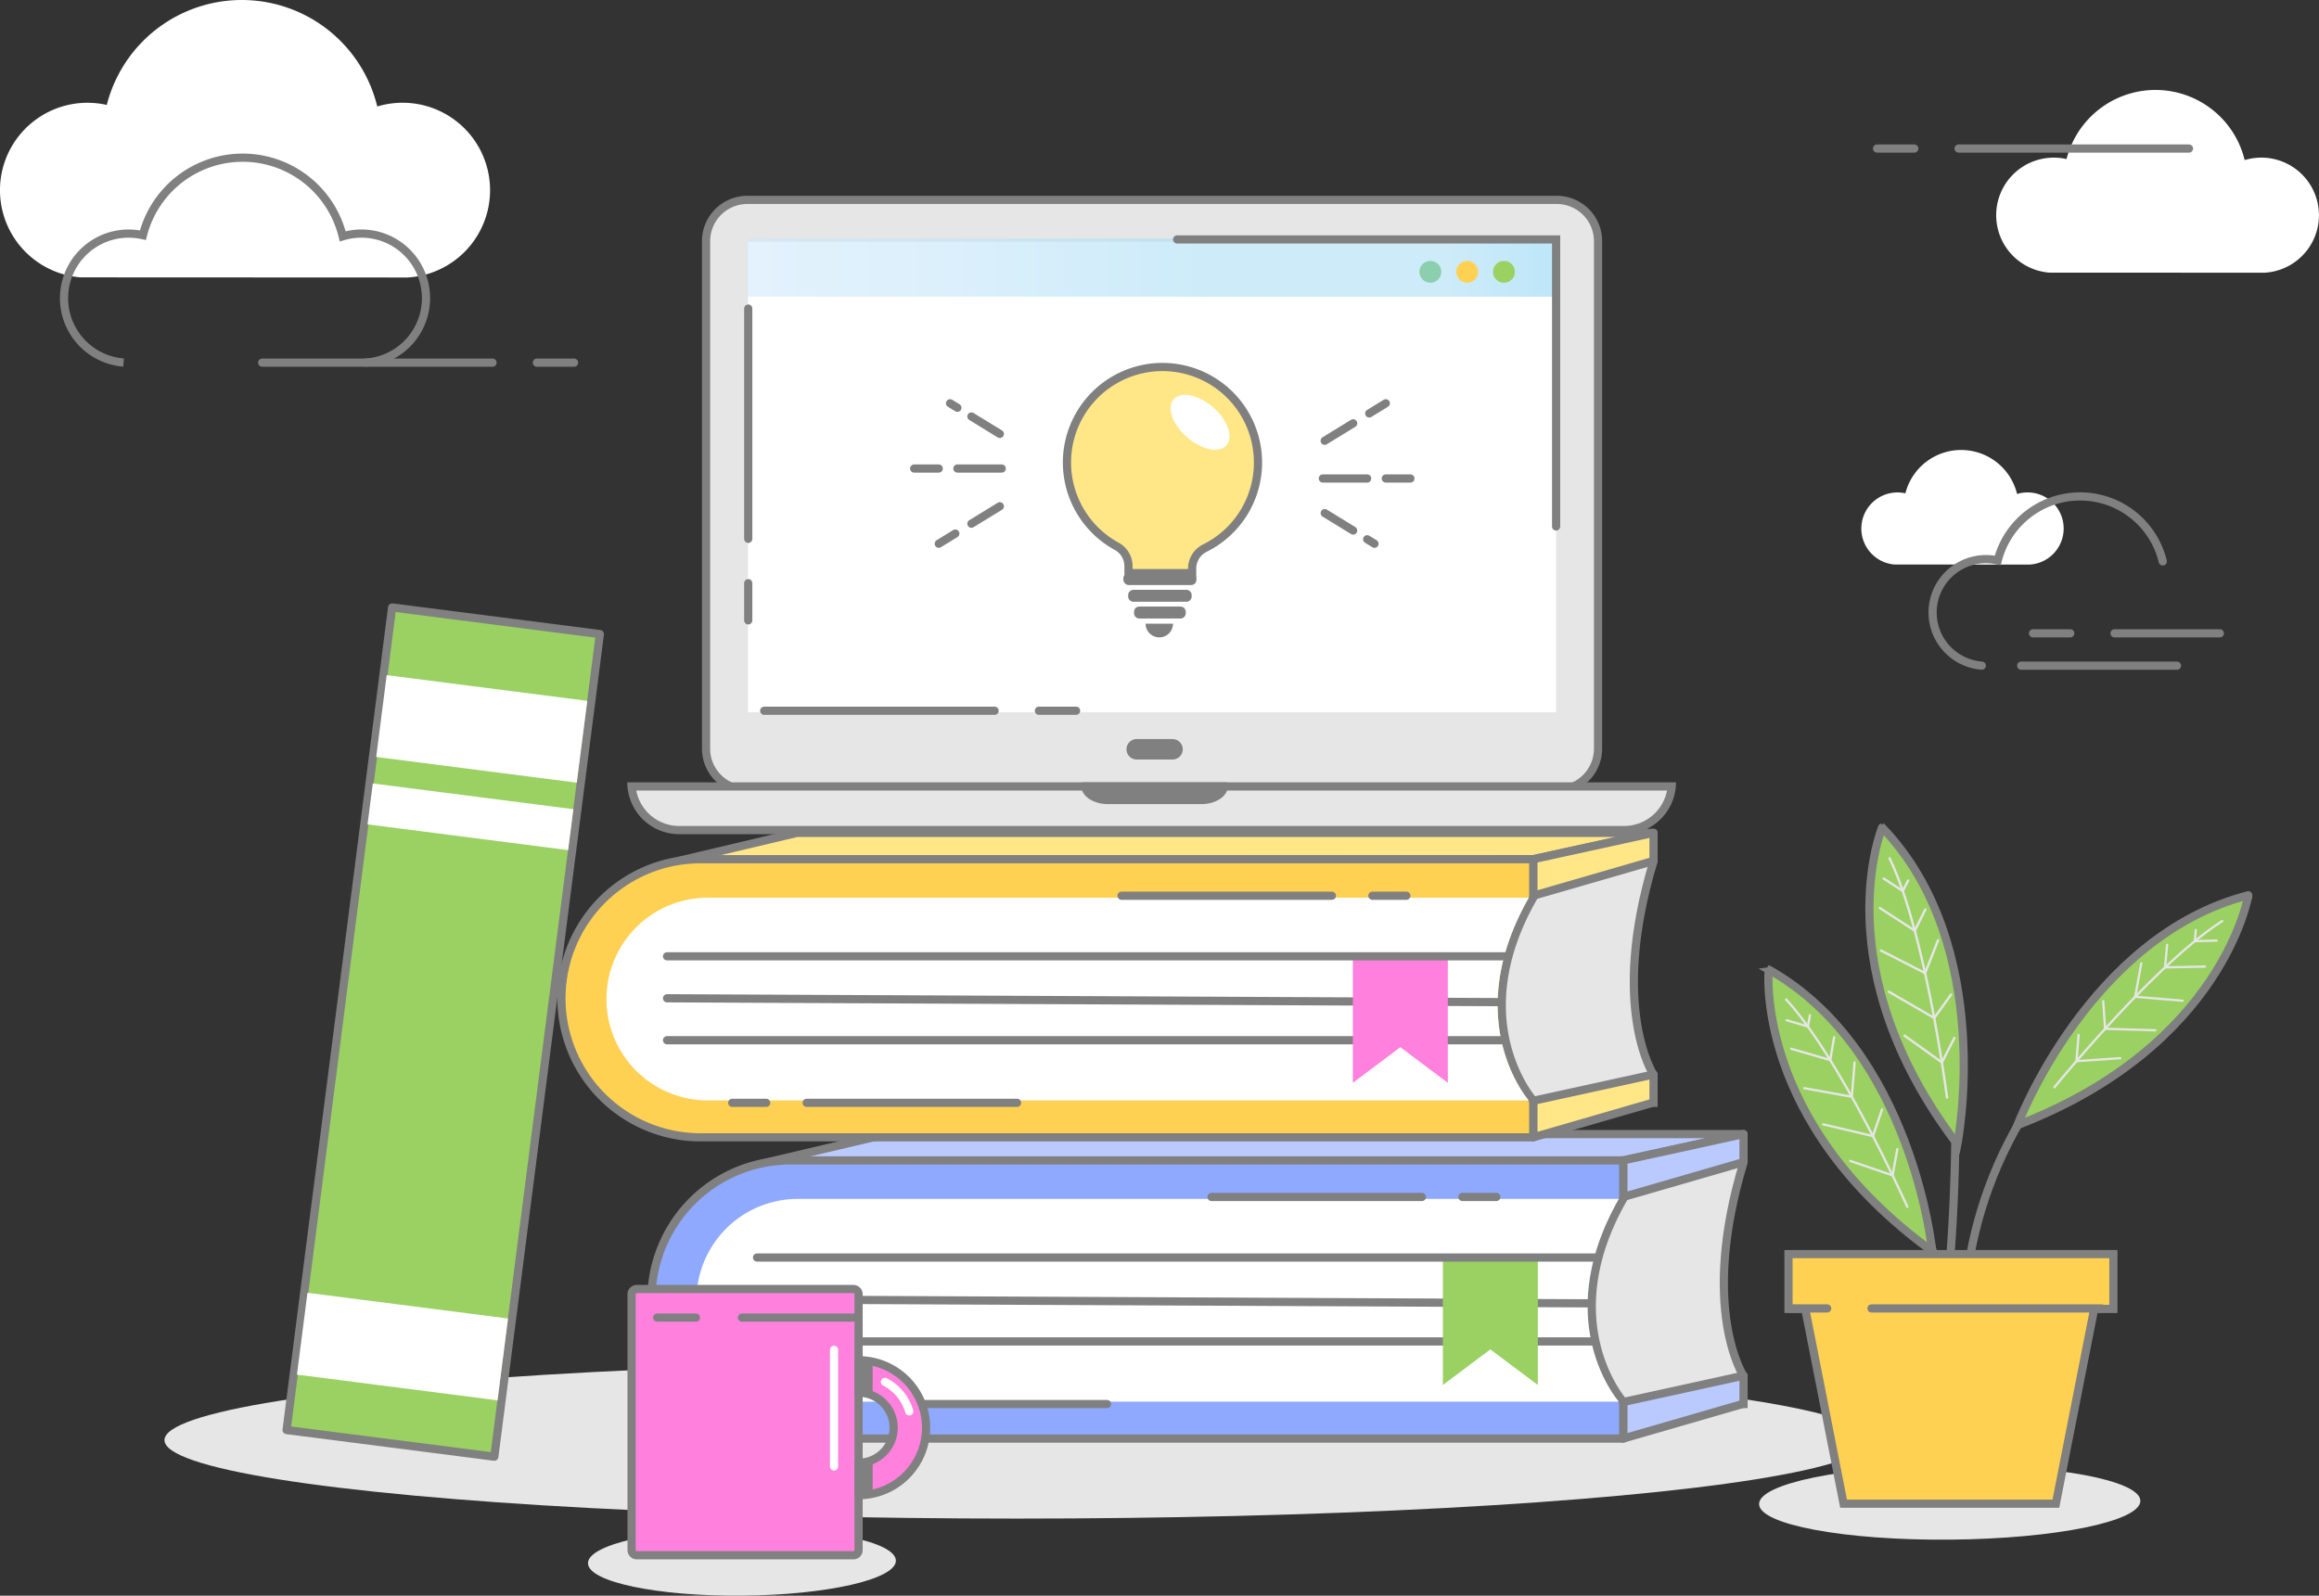 <svg xmlns="http://www.w3.org/2000/svg" xmlns:xlink="http://www.w3.org/1999/xlink" viewBox="0 0 282.982 194.765">
  <rect x="0" y="0" width="282.982" height="194.765" fill="#333333" stroke="none"/>
  <defs>
    <style>
      .a, .b {
        fill: #e6e6e6;
      }

      .b, .c, .d, .f, .h, .i, .j, .r, .s, .t, .u, .v, .w {
        stroke: gray;
      }

      .b, .h, .r, .t, .u, .v, .x {
        stroke-miterlimit: 10;
      }

      .c {
        fill: #bacaff;
      }

      .c, .d, .f, .i, .j, .s, .w {
        stroke-linejoin: round;
      }

      .d {
        fill: #8fa9ff;
      }

      .d, .f, .h, .j, .s, .w, .x {
        stroke-linecap: round;
      }

      .e {
        fill: #fff;
      }

      .f, .h, .t, .x {
        fill: none;
      }

      .g {
        fill: url(#a);
      }

      .i, .r {
        fill: #ffe787;
      }

      .j, .p {
        fill: #ffd152;
      }

      .k, .w {
        fill: #ff80dd;
      }

      .l {
        fill: gray;
      }

      .m {
        opacity: 0.57;
      }

      .n {
        fill: url(#b);
      }

      .o {
        fill: url(#c);
      }

      .q {
        fill: url(#d);
      }

      .s {
        fill: url(#e);
      }

      .u {
        fill: #9ad162;
      }

      .v {
        fill: url(#f);
      }

      .x {
        stroke: #fff;
      }
    </style>
    <linearGradient id="a" x1="176.07" y1="161.179" x2="187.658" y2="161.179" gradientUnits="userSpaceOnUse">
      <stop offset="0.242" stop-color="#9ad162"/>
      <stop offset="0.734" stop-color="#9ad162"/>
    </linearGradient>
    <linearGradient id="b" x1="91.199" y1="32.652" x2="190.209" y2="32.652" gradientUnits="userSpaceOnUse">
      <stop offset="0" stop-color="#cee8fb"/>
      <stop offset="0.237" stop-color="#c1e4f9"/>
      <stop offset="0.567" stop-color="#a7dcf5"/>
      <stop offset="0.865" stop-color="#a7dcf5"/>
      <stop offset="0.994" stop-color="#8cd4f5"/>
    </linearGradient>
    <linearGradient id="c" x1="173.215" y1="33.179" x2="175.876" y2="33.179" gradientUnits="userSpaceOnUse">
      <stop offset="0.242" stop-color="#8ccfae"/>
      <stop offset="0.734" stop-color="#8ccfae"/>
    </linearGradient>
    <linearGradient id="d" x1="182.196" y1="33.179" x2="184.857" y2="33.179" xlink:href="#a"/>
    <linearGradient id="e" x1="34.973" y1="125.972" x2="73.199" y2="125.972" gradientTransform="translate(-15.586 7.904) rotate(-7.309)" xlink:href="#a"/>
    <linearGradient id="f" x1="253.912" y1="149.072" x2="222.117" y2="180.671" gradientUnits="userSpaceOnUse">
      <stop offset="0.242" stop-color="#ffd152"/>
      <stop offset="0.734" stop-color="#ffd152"/>
    </linearGradient>
  </defs>
  <title>Fnaim formation AMP</title>
  <g>
    <ellipse class="a" cx="124.109" cy="175.779" rx="104.04" ry="9.577"/>
    <g>
      <g>
        <path class="b" d="M212.759,140.946h-22.676v30.428h22.676v-3.423s-5.402-8.182,0-26.065Z"/>
        <polygon class="c" points="212.759 138.424 108.245 138.424 93.563 141.884 198.077 141.639 212.759 138.424"/>
        <polygon class="c" points="198.077 146.098 198.077 141.639 212.759 138.424 212.759 141.847 198.077 146.098"/>
        <polygon class="c" points="198.077 175.587 198.077 171.128 212.759 167.912 212.759 171.336 198.077 175.587"/>
        <g>
          <path class="d" d="M198.077,141.639H96.469a16.974,16.974,0,1,0,0,33.948h101.608v-4.504s-8.636-9.681,0-24.749Z"/>
          <path class="e" d="M197.548,146.335H97.36a12.374,12.374,0,1,0,0,24.749h100.188S188.952,161.402,197.548,146.335Z"/>
          <line class="f" x1="193.909" y1="159.083" x2="92.38" y2="158.613"/>
          <line class="f" x1="194.383" y1="163.735" x2="92.38" y2="163.735"/>
          <polygon class="g" points="187.658 169.05 181.864 164.705 176.07 169.05 176.07 153.308 187.658 153.308 187.658 169.05"/>
          <line class="f" x1="194.863" y1="153.491" x2="92.38" y2="153.491"/>
        </g>
      </g>
      <g>
        <line class="h" x1="178.45" y1="146.099" x2="182.598" y2="146.099"/>
        <line class="h" x1="147.838" y1="146.099" x2="173.513" y2="146.099"/>
      </g>
      <g>
        <line class="h" x1="104.479" y1="171.374" x2="100.332" y2="171.374"/>
        <line class="h" x1="135.091" y1="171.374" x2="109.417" y2="171.374"/>
      </g>
    </g>
    <path class="e nuage1" d="M247.649,68.912a4.407,4.407,0,1,0-1.511-8.618,7.021,7.021,0,0,0-13.628-.079A4.406,4.406,0,1,0,231.19,68.905"/>
    <path class="e nuage2" d="M276.324,33.287a7.029,7.029,0,1,0-2.411-13.747,11.2,11.2,0,0,0-21.738-.125A7.028,7.028,0,1,0,250.071,33.275"/>
    <path class="e nuage3" d="M49.696,33.872a10.673,10.673,0,1,0-3.66-20.873,17.006,17.006,0,0,0-33.007-.19,10.671,10.671,0,1,0-3.195,21.045"/>
    <g>
      <path class="b" d="M201.776,104.18H179.1v30.428h22.676v-3.423s-5.402-8.182,0-26.065Z"/>
      <polygon class="i" points="201.776 101.657 97.262 101.657 82.82 105.079 187.095 104.873 201.776 101.657"/>
      <polygon class="i" points="187.095 109.332 187.095 104.873 201.776 101.657 201.776 105.081 187.095 109.332"/>
      <polygon class="i" points="187.095 138.821 187.095 134.362 201.776 131.146 201.776 134.569 187.095 138.821"/>
      <g>
        <path class="j" d="M187.095,104.873H85.487a16.974,16.974,0,1,0,0,33.948H187.095v-4.504s-8.636-9.682,0-24.749Z"/>
        <path class="e" d="M186.565,109.569H86.378a12.374,12.374,0,1,0,0,24.749h100.188S177.97,124.636,186.565,109.569Z"/>
        <line class="f" x1="182.926" y1="122.317" x2="81.397" y2="121.847"/>
        <line class="f" x1="183.4" y1="126.969" x2="81.397" y2="126.969"/>
        <polygon class="k" points="176.675 132.164 170.881 127.818 165.087 132.164 165.087 116.422 176.675 116.422 176.675 132.164"/>
        <line class="f" x1="183.88" y1="116.725" x2="81.397" y2="116.725"/>
      </g>
      <g>
        <line class="h" x1="167.468" y1="109.332" x2="171.615" y2="109.332"/>
        <line class="h" x1="136.856" y1="109.332" x2="162.53" y2="109.332"/>
      </g>
      <g>
        <line class="h" x1="93.497" y1="134.608" x2="89.349" y2="134.608"/>
        <line class="h" x1="124.109" y1="134.608" x2="98.434" y2="134.608"/>
      </g>
    </g>
    <g>
      <g>
        <g>
          <path class="a" d="M91.196,24.398h98.773a5.036,5.036,0,0,1,5.036,5.036V91.383a5.037,5.037,0,0,1-5.037,5.037H91.196a5.037,5.037,0,0,1-5.037-5.037V29.435a5.037,5.037,0,0,1,5.037-5.037Z"/>
          <path class="l" d="M189.969,24.897a4.542,4.542,0,0,1,4.537,4.536v61.95a4.542,4.542,0,0,1-4.536,4.536H91.195a4.542,4.542,0,0,1-4.537-4.537V29.434a4.542,4.542,0,0,1,4.536-4.536H189.969m0-1H91.195a5.536,5.536,0,0,0-5.536,5.536V91.384a5.536,5.536,0,0,0,5.537,5.537h98.773a5.536,5.536,0,0,0,5.536-5.536V29.434a5.536,5.536,0,0,0-5.537-5.536Z"/>
        </g>
        <rect class="e" x="91.276" y="29.515" width="98.612" height="57.42"/>
        <g class="m">
          <rect class="n" x="91.199" y="29.098" width="99.011" height="7.109"/>
        </g>
        <g>
          <path class="o" d="M175.876,33.179a1.331,1.331,0,1,1-1.331-1.331A1.331,1.331,0,0,1,175.876,33.179Z"/>
          <path class="p" d="M180.367,33.179a1.33,1.33,0,1,1-1.33-1.331A1.33,1.33,0,0,1,180.367,33.179Z"/>
          <path class="q" d="M184.857,33.179a1.331,1.331,0,1,1-1.331-1.331A1.33,1.33,0,0,1,184.857,33.179Z"/>
        </g>
        <path class="l" d="M143.079,92.706h-4.369a1.248,1.248,0,0,1-1.248-1.248h0a1.248,1.248,0,0,1,1.248-1.248h4.369a1.248,1.248,0,0,1,1.248,1.248h0A1.248,1.248,0,0,1,143.079,92.706Z"/>
        <g>
          <path class="a" d="M82.875,101.317a5.834,5.834,0,0,1-5.805-5.326H203.994a5.834,5.834,0,0,1-5.806,5.326Z"/>
          <path class="l" d="M203.421,96.491a5.335,5.335,0,0,1-5.232,4.326H82.875A5.335,5.335,0,0,1,77.642,96.491H203.421m1.094-1H76.548a6.326,6.326,0,0,0,6.326,6.326H198.189A6.326,6.326,0,0,0,204.515,95.491Z"/>
        </g>
        <path class="l" d="M131.952,95.959c0,1.209,1.456,2.189,3.252,2.189h11.381c1.796,0,3.252-.98,3.252-2.189a1.517,1.517,0,0,0-.078-.468H132.03A1.511,1.511,0,0,0,131.952,95.959Z"/>
      </g>
      <g>
        <line class="h" x1="91.307" y1="71.181" x2="91.307" y2="75.722"/>
        <line class="h" x1="91.307" y1="37.66" x2="91.307" y2="65.774"/>
      </g>
      <g>
        <line class="h" x1="126.773" y1="86.751" x2="131.315" y2="86.751"/>
        <line class="h" x1="93.253" y1="86.751" x2="121.367" y2="86.751"/>
      </g>
      <polyline class="h" points="143.642 29.226 189.888 29.226 189.888 64.26"/>
      <g>
        <g>
          <line class="h" x1="114.552" y1="57.188" x2="111.55" y2="57.188"/>
          <line class="h" x1="122.239" y1="57.188" x2="116.829" y2="57.188"/>
          <line class="h ampoule1" x1="116.829" y1="49.773" x2="115.934" y2="49.224"/>
          <line class="h" x1="122.007" y1="52.964" x2="118.537" y2="50.836"/>
          <line class="h" x1="116.575" y1="65.127" x2="114.552" y2="66.367"/>
          <line class="h" x1="122.007" y1="61.796" x2="118.537" y2="63.923"/>
        </g>
        <g>
          <line class="h" x1="169.107" y1="58.403" x2="172.109" y2="58.403"/>
          <line class="h" x1="161.42" y1="58.403" x2="166.83" y2="58.403"/>
          <line class="h" x1="166.83" y1="65.819" x2="167.725" y2="66.367"/>
          <line class="h" x1="161.652" y1="62.628" x2="165.122" y2="64.756"/>
          <line class="h" x1="167.084" y1="50.465" x2="169.107" y2="49.224"/>
          <line class="h" x1="161.652" y1="53.796" x2="165.122" y2="51.668"/>
        </g>
        <g>
          <rect class="l" x="137.08" y="69.952" width="8.922" height="1.458" rx="0.645"/>
          <path class="l" d="M138.312,71.993h6.459a.645.645,0,0,1,.645.645v.167a.645.645,0,0,1-.645.645h-6.458a.645.645,0,0,1-.645-.645v-.167A.645.645,0,0,1,138.312,71.993Z"/>
          <path class="l" d="M139.03,74.034h5.021a.645.645,0,0,1,.645.645v.167a.645.645,0,0,1-.645.645h-5.022a.645.645,0,0,1-.645-.645v-.167A.645.645,0,0,1,139.03,74.034Z"/>
          <path class="r" d="M153.509,56.462a11.655,11.655,0,1,0-17.253,10.211,2.766,2.766,0,0,1,1.45,2.421v.858h7.77v-.577a2.778,2.778,0,0,1,1.564-2.48A11.646,11.646,0,0,0,153.509,56.462Z"/>
          <path class="e" d="M148.036,49.714c1.778,1.55,2.507,3.624,1.627,4.633-.88,1.009-3.034.571-4.812-.978-1.778-1.549-2.507-3.624-1.627-4.633C144.103,47.727,146.258,48.164,148.036,49.714Z"/>
          <path class="l" d="M143.139,76.125a1.672,1.672,0,1,1-3.344,0Z"/>
        </g>
      </g>
    </g>
    <g>
      <rect class="s" x="41.308" y="75.359" width="25.556" height="101.226" transform="translate(16.465 -5.857) rotate(7.309)"/>
      <rect class="e" x="53.75" y="76.629" width="10.07" height="24.678" transform="translate(-36.939 135.958) rotate(-82.691)"/>
      <rect class="e" x="44.081" y="152.019" width="10.07" height="24.678" transform="translate(-120.155 192.166) rotate(-82.691)"/>
      <rect class="e" x="54.892" y="87.357" width="5.035" height="24.678" transform="translate(-48.78 143.956) rotate(-82.691)"/>
    </g>
    <g>
      <path class="a" d="M261.184,183.19c.021,2.506-10.377,4.627-23.226,4.736s-23.282-1.834-23.303-4.341,10.377-4.627,23.226-4.736C250.73,178.739,261.163,180.683,261.184,183.19Z"/>
      <g>
        <g>
          <path class="t feuille1" d="M240.81,174.543c-2.03-9.76-2.583-24.585,6.613-39.215"/>
          <g>
            <path class="u feuille1" d="M246.191,137.327s8.685-23.056,28.165-28.051C274.356,109.275,271.353,127.665,246.191,137.327Z"/>
            <g>
              <path class="a" d="M250.728,132.843a.139.139,0,0,1-.136-.223c.122-.15,12.284-15.092,20.513-20.315a.139.139,0,0,1,.149.234c-8.191,5.199-20.324,20.106-20.446,20.256A.138.138,0,0,1,250.728,132.843Z"/>
              <path class="a" d="M258.769,129.292l-.019.003-5.52.376.278-3.361a.139.139,0,1,1,.277.023l-.251,3.039,5.198-.354a.139.139,0,0,1,.038.274Z"/>
              <path class="a" d="M263.039,125.89a.145.145,0,0,1-.033.003l-6.258-.184-.236-3.489a.142.142,0,0,1,.129-.148.139.139,0,0,1,.148.129l.22,3.237,6.006.177a.139.139,0,0,1,.024.274Z"/>
              <path class="a" d="M266.365,122.28a.142.142,0,0,1-.04.003l-5.937-.491.768-4.23a.139.139,0,1,1,.273.05l-.713,3.929,5.632.466a.139.139,0,0,1,.017.274Z"/>
              <path class="a" d="M269.096,118.113a.14.14,0,0,1-.026.003l-5.026.104.268-2.914a.137.137,0,0,1,.151-.125.138.138,0,0,1,.125.151l-.239,2.604,4.716-.097a.139.139,0,0,1,.032.274Z"/>
              <path class="a" d="M270.522,114.941l-.025.003-2.817.074.125-1.518a.139.139,0,1,1,.277.023l-.1,1.21,2.507-.067a.139.139,0,0,1,.032.274Z"/>
            </g>
          </g>
          <path class="t feuille1" d="M237.454,163.945a50.839,50.839,0,0,0-2.274-13.546"/>
          <g>
            <path class="u feuille1" d="M235.787,152.723s-2.431-24.517-19.958-34.378C215.83,118.345,213.978,136.886,235.787,152.723Z"/>
            <g>
              <path class="a" d="M232.68,147.423a.141.141,0,0,0,.192-.183c-.08-.18-8.095-18.043-14.801-25.331a.141.141,0,1,0-.207.19c6.675,7.255,14.671,25.076,14.751,25.255A.141.141,0,0,0,232.68,147.423Z"/>
              <path class="a" d="M225.719,141.824l.018.008,5.32,1.819.61-3.372a.141.141,0,0,0-.277-.05l-.552,3.05-5.01-1.713a.141.141,0,0,0-.11.259Z"/>
              <path class="a" d="M222.421,137.363a.153.153,0,0,0,.031.011l6.192,1.462,1.148-3.363a.144.144,0,0,0-.088-.179.141.141,0,0,0-.179.088l-1.066,3.121-5.942-1.404a.141.141,0,0,0-.096.263Z"/>
              <path class="a" d="M220.104,132.946a.145.145,0,0,0,.038.013l5.957,1.078.357-4.354a.141.141,0,0,0-.281-.023l-.332,4.044-5.651-1.022a.141.141,0,0,0-.089.265Z"/>
              <path class="a" d="M218.518,128.138a.139.139,0,0,0,.025.01l4.907,1.422.503-2.931a.139.139,0,0,0-.115-.163.14.14,0,0,0-.163.115l-.449,2.619-4.604-1.334a.141.141,0,0,0-.103.261Z"/>
              <path class="a" d="M217.951,124.649l.024.01,2.746.813.276-1.523a.141.141,0,1,0-.277-.05l-.22,1.214-2.444-.724a.141.141,0,0,0-.104.261Z"/>
            </g>
          </g>
          <path class="t feuille1" d="M234.252,181.093a230.7,230.7,0,0,0,4.369-43.832"/>
          <g>
            <path class="u feuille1" d="M238.849,139.675s4.754-24.175-9.178-38.677C229.671,100.998,222.543,118.214,238.849,139.675Z"/>
            <g>
              <path class="a" d="M237.492,134.079a.145.145,0,0,0,.243-.123c-.026-.2-2.606-20.126-7.034-29.274a.145.145,0,0,0-.26.126c4.408,9.106,6.981,28.985,7.007,29.184A.144.144,0,0,0,237.492,134.079Z"/>
              <path class="a" d="M232.312,126.515l.016.013,4.688,3.364,1.599-3.132a.145.145,0,0,0-.258-.132l-1.446,2.833-4.414-3.168a.145.145,0,0,0-.184.222Z"/>
              <path class="a" d="M230.394,121.155a.156.156,0,0,0,.027.021l5.65,3.272,2.125-2.963a.148.148,0,0,0-.033-.202.144.144,0,0,0-.202.033l-1.972,2.75-5.422-3.14a.145.145,0,0,0-.172.23Z"/>
              <path class="a" d="M229.428,116.128a.149.149,0,0,0,.034.024l5.533,2.824,1.642-4.172a.145.145,0,0,0-.269-.106l-1.525,3.875-5.249-2.679a.145.145,0,0,0-.166.234Z"/>
              <path class="a" d="M229.294,110.935a.146.146,0,0,0,.021.017l4.4,2.852,1.362-2.73a.143.143,0,0,0-.065-.194.144.144,0,0,0-.194.065l-1.218,2.44-4.128-2.675a.145.145,0,0,0-.179.226Z"/>
              <path class="a" d="M229.771,107.339l.02.016,2.457,1.613.722-1.415a.145.145,0,1,0-.258-.132l-.576,1.127-2.187-1.436a.145.145,0,0,0-.179.226Z"/>
            </g>
          </g>
        </g>
        <polygon class="v" points="257.891 153.075 256.861 153.075 218.979 153.075 218.244 153.075 218.244 159.764 220.293 159.764 224.967 183.539 250.872 183.539 255.546 159.764 257.891 159.764 257.891 153.075"/>
      </g>
      <g>
        <line class="h" x1="222.965" y1="159.704" x2="218.423" y2="159.704"/>
        <line class="h" x1="256.485" y1="159.704" x2="228.371" y2="159.704"/>
      </g>
    </g>
    <g>
      <path class="a" d="M109.323,190.487c.019,2.273-8.376,4.187-18.751,4.276s-18.801-1.683-18.821-3.956,8.376-4.187,18.751-4.276C100.878,186.442,109.304,188.213,109.323,190.487Z"/>
      <g>
        <path class="w" d="M77.707,157.336h26.43a.635.635,0,0,1,.635.635V189.198a.635.635,0,0,1-.635.635H77.707a.635.635,0,0,1-.635-.635V157.971A.635.635,0,0,1,77.707,157.336Z"/>
        <g>
          <line class="h" x1="84.916" y1="160.823" x2="80.194" y2="160.823"/>
          <line class="h" x1="104.772" y1="160.823" x2="90.538" y2="160.823"/>
          <line class="x" x1="101.777" y1="164.759" x2="101.777" y2="178.993"/>
        </g>
        <g>
          <path class="w" d="M104.772,166.029v3.959a4.276,4.276,0,1,1,0,8.552v3.959a8.235,8.235,0,1,0,0-16.471Z"/>
          <path class="x" d="M110.953,172.266a5.914,5.914,0,0,0-2.962-3.597"/>
          <rect class="l" x="104.898" y="166.03" width="1.589" height="3.813"/>
          <rect class="l" x="104.898" y="178.493" width="1.589" height="3.813"/>
        </g>
      </g>
    </g>
    <g>
      <g>
        <line class="h" x1="252.626" y1="77.302" x2="248.084" y2="77.302"/>
        <line class="h" x1="270.881" y1="77.302" x2="258.032" y2="77.302"/>
        <line class="h" x1="265.653" y1="81.248" x2="246.641" y2="81.248"/>
      </g>
      <path class="h" d="M263.917,68.524a10.375,10.375,0,0,0-20.137-.116,6.51,6.51,0,1,0-1.949,12.839"/>
    </g>
    <g>
      <line class="h" x1="233.595" y1="18.131" x2="229.053" y2="18.131"/>
      <line class="h" x1="267.115" y1="18.131" x2="239.001" y2="18.131"/>
    </g>
    <g>
      <g>
        <line class="h" x1="65.511" y1="44.265" x2="70.053" y2="44.265"/>
        <line class="h" x1="31.991" y1="44.265" x2="60.105" y2="44.265"/>
      </g>
      <path class="t" d="M44.523,44.265A7.883,7.883,0,1,0,41.819,28.848a12.561,12.561,0,0,0-24.38-.141A7.882,7.882,0,1,0,15.08,44.252"/>
    </g>
  </g>
</svg>
